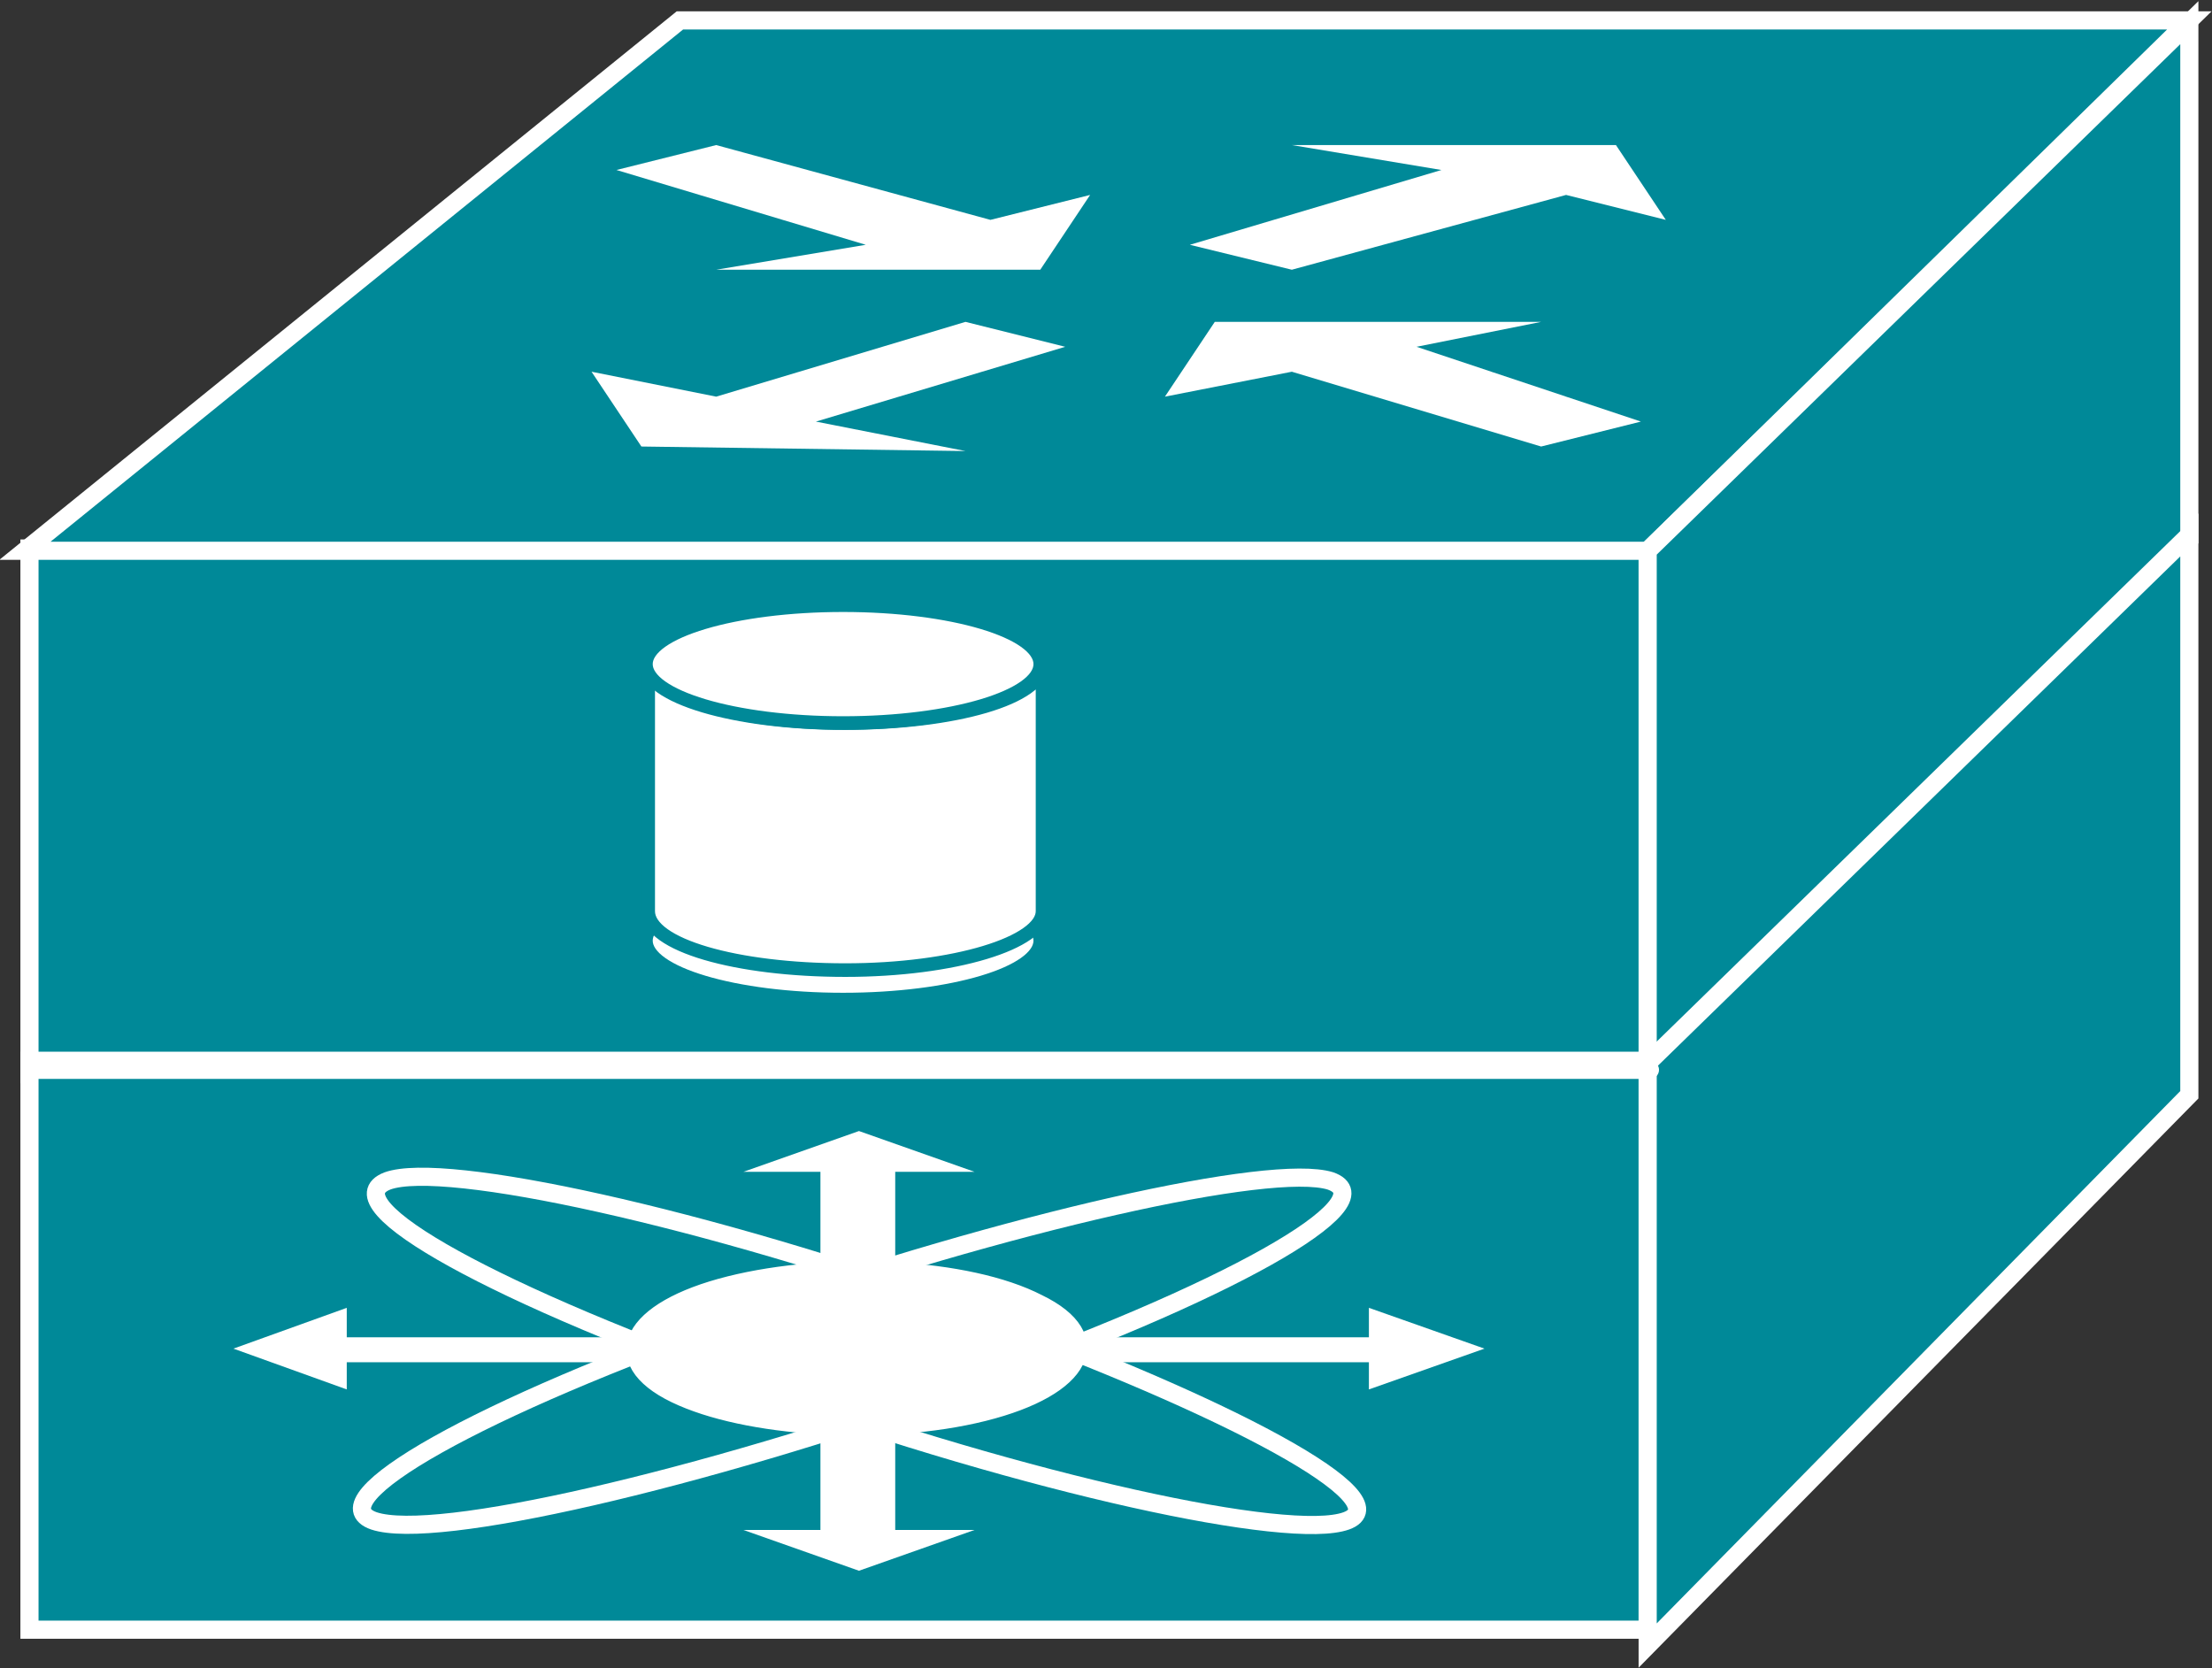 <?xml version="1.0" encoding="utf-8"?>
<!-- Generator: Adobe Illustrator 20.1.0, SVG Export Plug-In . SVG Version: 6.00 Build 0)  -->
<svg version="1.1" id="Layer_1" xmlns="http://www.w3.org/2000/svg" xmlns:xlink="http://www.w3.org/1999/xlink" x="0px" y="0px"
	 viewBox="0 0 97.6 73.6" style="enable-background:new 0 0 97.6 73.6;" xml:space="preserve">
<rect x="0" y="0" width="97.6" height="73.6" fill="#333333" stroke="none"/>
<style type="text/css">
	.st0{fill:#008998;stroke:#FFFFFF;stroke-width:0.8;}
	.st1{fill:#008998;stroke:#FFFFFF;stroke-width:0.8;}
	.st2{fill:#FFFFFF;}
	.st3{fill:#FFFFFF;stroke:#008998;stroke-width:0.6;stroke-linecap:round;stroke-linejoin:round;}
	.st4{fill:none;stroke:#FFFFFF;stroke-width:0.8;stroke-linecap:round;stroke-linejoin:round;}
	.st5{fill:none;stroke:#FFFFFF;stroke-width:0.8;}
	.st6{fill:#FFFFFF;stroke:#FFFFFF;stroke-width:0.8;}
</style>
<g>
	<g>
		<g>
			<g>
				<rect x="1.3" y="24.2" class="st0" width="71.4" height="23.2"/>
				<polygon class="st0" points="1.1,24.3 30,0.9 96.6,0.9 72.7,24.3 				"/>
				<polygon class="st0" points="72.7,48.1 96.6,23.8 96.6,1 72.7,24.3 				"/>
				<rect x="1.3" y="46.8" class="st1" width="71.4" height="25.1"/>
				<polygon class="st1" points="72.7,72.6 96.6,48.3 96.6,23.6 72.7,46.9 				"/>
			</g>
		</g>
		<polygon class="st2" points="52.5,10.8 57,11.9 69.1,8.6 73.5,9.7 71.3,6.4 57,6.4 63.6,7.5 52.5,10.8 		"/>
		<polygon class="st2" points="27.2,7.5 31.6,6.4 43.7,9.7 48.1,8.6 45.9,11.9 31.6,11.9 38.2,10.8 27.2,7.5 		"/>
		<polygon class="st2" points="72.4,18.6 68,19.7 57,16.4 51.4,17.5 53.6,14.2 68,14.2 62.5,15.3 72.4,18.6 		"/>
		<polygon class="st2" points="47,15.3 42.6,14.2 31.6,17.5 26.1,16.4 28.3,19.7 42.6,19.9 36,18.6 47,15.3 		"/>
		<g>
			<ellipse class="st3" cx="37.2" cy="41.5" rx="8.7" ry="2.6"/>
		</g>
		<path class="st3" d="M46,29.3c0,1.5-3.9,2.6-8.7,2.6c-4.8,0-8.7-1.2-8.7-2.6v10.9c0,1.5,3.9,2.6,8.7,2.6c4.8,0,8.7-1.2,8.7-2.6
			V29.3z"/>
		<ellipse class="st3" cx="37.2" cy="29.3" rx="8.7" ry="2.6"/>
	</g>
	<line class="st4" x1="1.3" y1="47.2" x2="72.8" y2="47.2"/>
	<g>
		<polygon class="st2" points="28.7,59 15.3,59 15.3,57.7 10.3,59.5 15.3,61.3 15.3,60.1 28.7,60.1 		"/>
		<polygon class="st2" points="36.2,62.8 36.2,67.5 32.8,67.5 37.9,69.3 43,67.5 39.5,67.5 39.5,62.8 		"/>
		<polygon class="st2" points="36.2,56.4 36.2,51.7 32.8,51.7 37.9,49.9 43,51.7 39.5,51.7 39.5,56.4 		"/>
		<polygon class="st2" points="47.1,60.1 60.4,60.1 60.4,61.3 65.5,59.5 60.4,57.7 60.4,59 47.1,59 		"/>
		<path class="st5" d="M59.4,67.1c-2.5,0.9-14-1.6-25.7-5.8c-11.7-4.1-19.2-8.2-16.6-9.2c2.5-0.9,14,1.6,25.7,5.8
			C54.4,62.1,61.9,66.2,59.4,67.1z"/>
		<path class="st5" d="M58.7,52.1c2.6,0.9-4.6,5-16.3,9.1c-11.6,4.1-23.2,6.8-25.9,5.9c-2.6-0.9,4.6-5,16.3-9.1
			C44.5,53.9,56.1,51.3,58.7,52.1z"/>
	</g>
	<path class="st6" d="M43.4,62.3c4.4-1.1,5.5-3.3,2.4-4.8c-3.1-1.6-9.2-1.9-13.6-0.8c-4.4,1.1-5.5,3.3-2.4,4.8
		C32.9,63,39,63.4,43.4,62.3z"/>
</g>
</svg>
